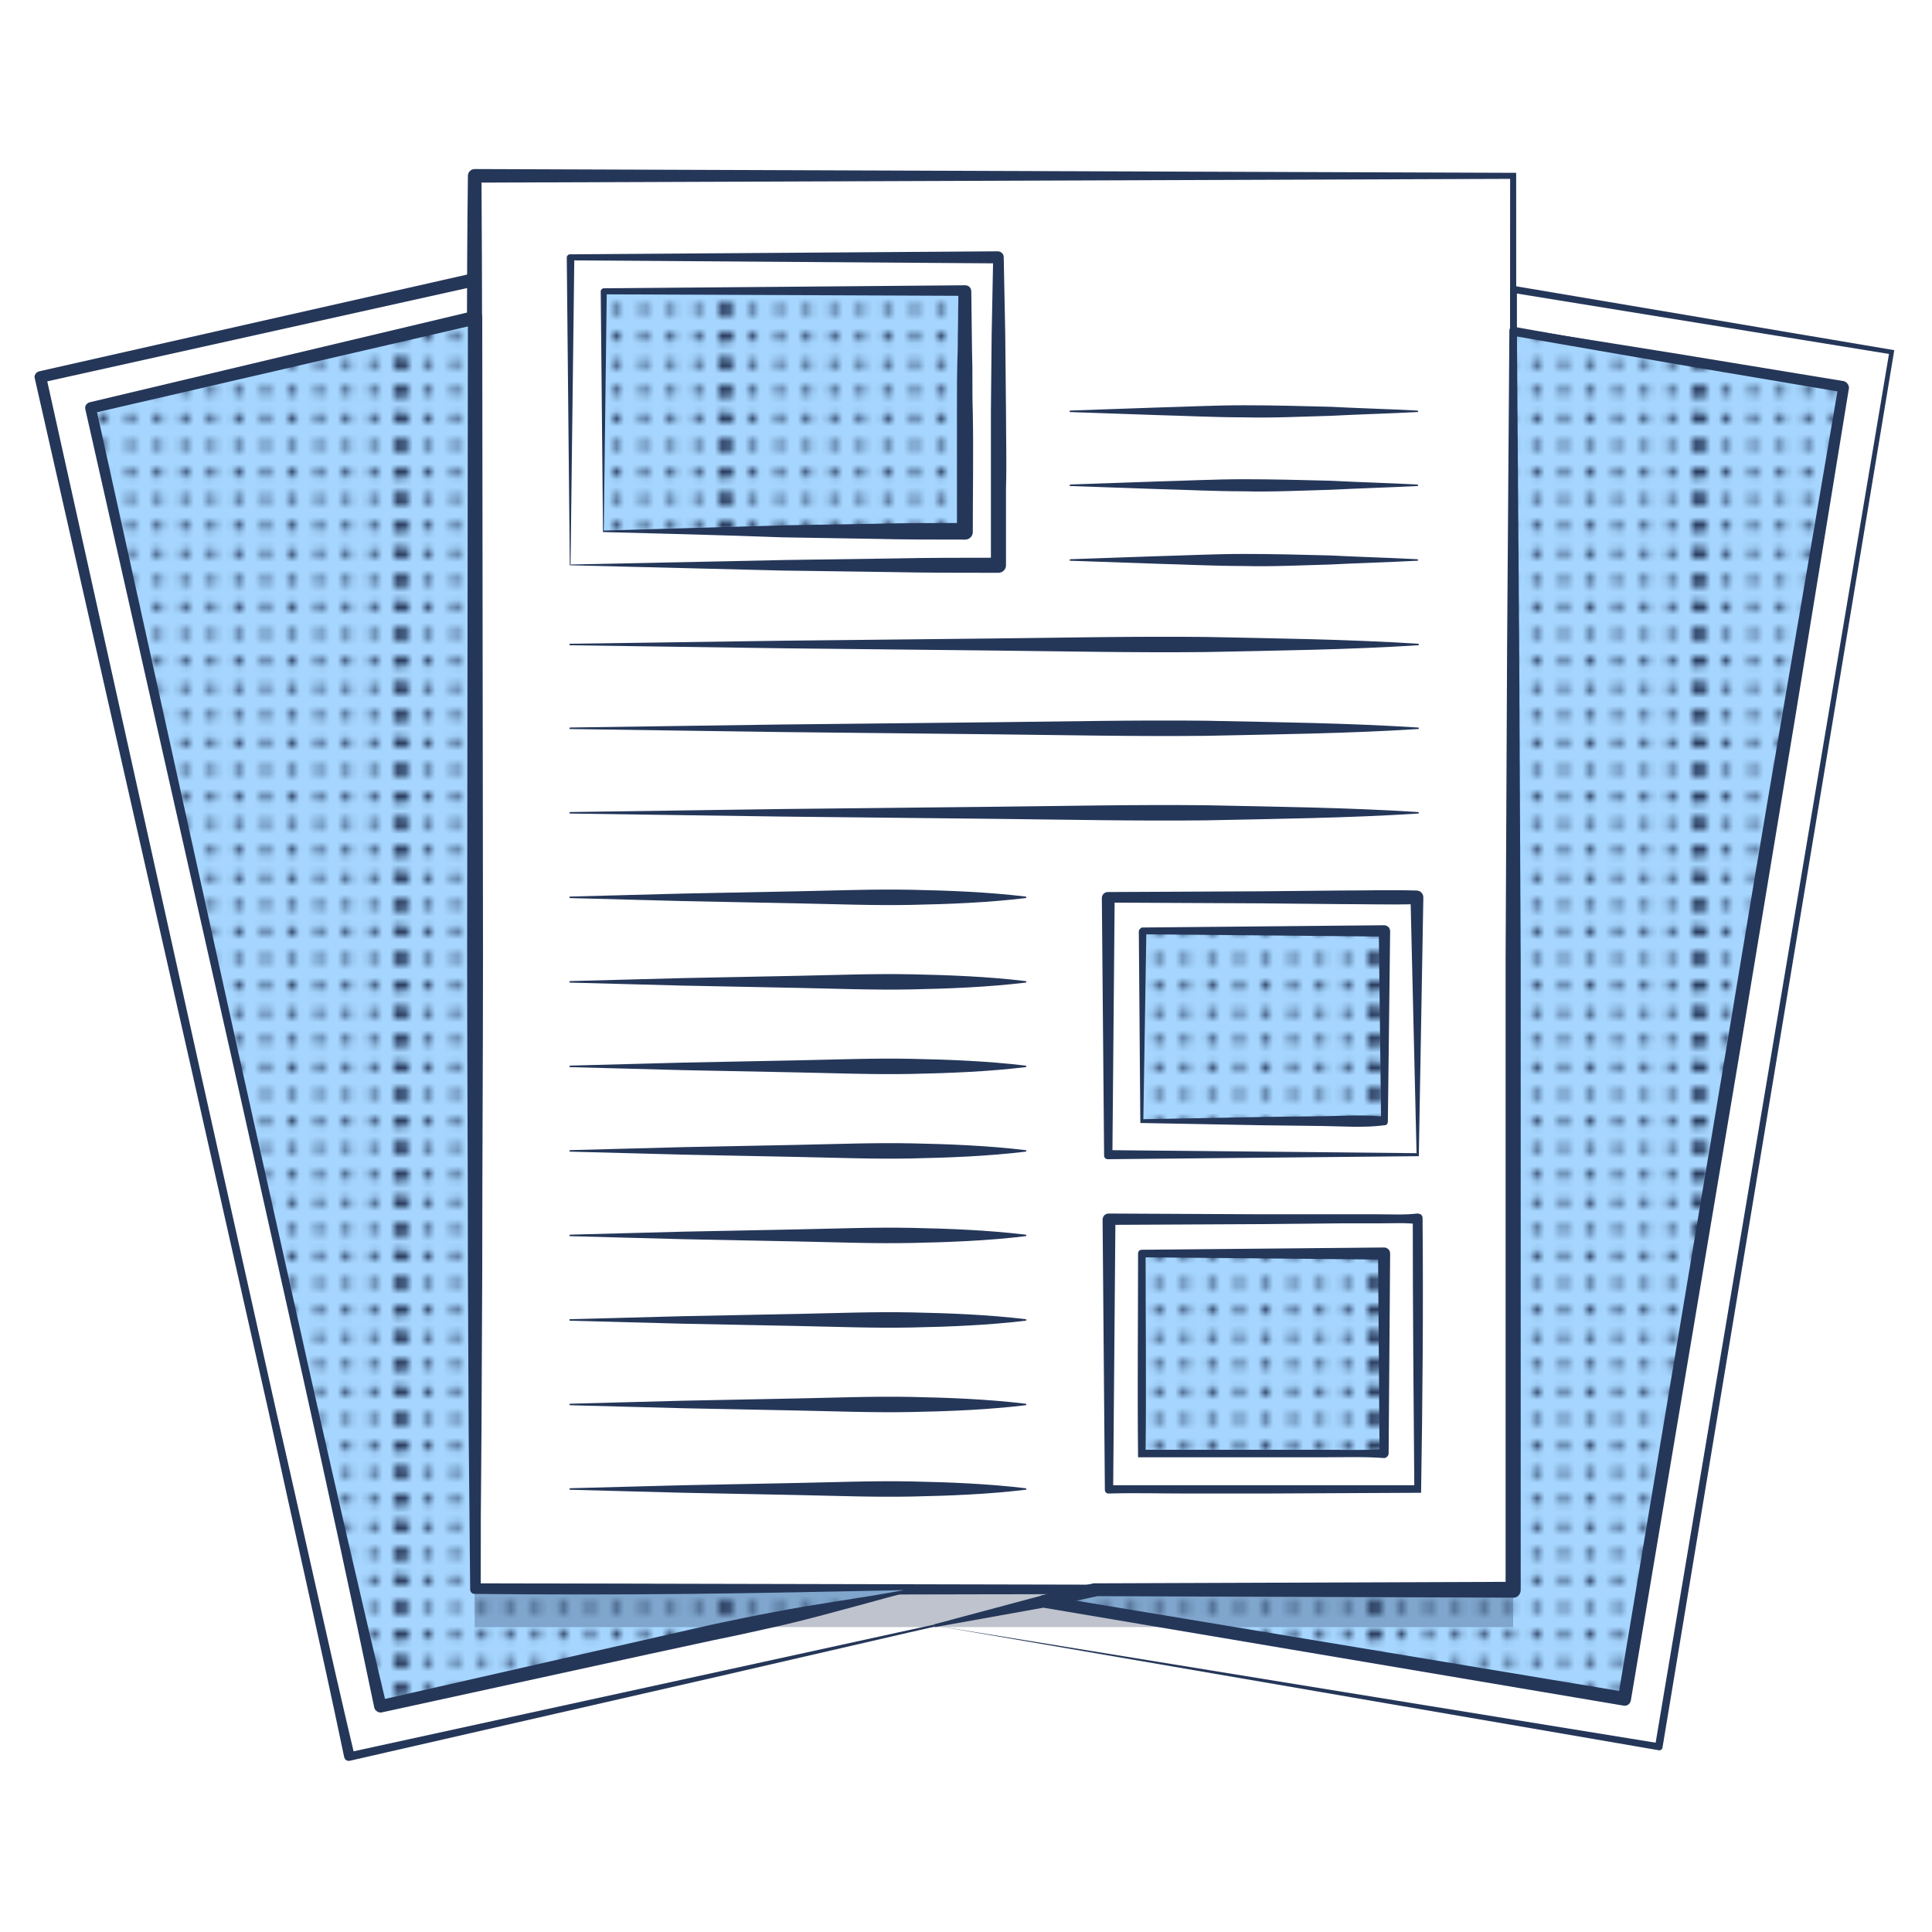 <?xml version="1.0" encoding="utf-8"?>
<!-- Generator: Adobe Illustrator 22.1.0, SVG Export Plug-In . SVG Version: 6.00 Build 0)  -->
<svg version="1.1" id="Layer_1" xmlns="http://www.w3.org/2000/svg" xmlns:xlink="http://www.w3.org/1999/xlink" x="0px" y="0px"
	 viewBox="0 0 256 256" style="enable-background:new 0 0 256 256;" xml:space="preserve">
<style type="text/css">
	.st0{fill:none;}
	.st1{fill:#253759;}
	.st2{clip-path:url(#SVGID_2_);fill:#253759;}
	.st3{clip-path:url(#SVGID_4_);fill:#253759;}
	.st4{fill:#FFFFFF;}
	.st5{fill:#A6D6FF;}
	.st6{fill:url(#SVGID_7_);}
	.st7{fill:url(#SVGID_8_);}
	.st8{fill:url(#SVGID_9_);}
	.st9{fill:url(#SVGID_10_);}
	.st10{fill:url(#SVGID_11_);}
	.st11{opacity:0.3;fill:#253759;}
</style>
<pattern  x="-1932" y="-552" width="42.9" height="43" patternUnits="userSpaceOnUse" id="New_Pattern_Swatch_1" viewBox="43 -43 42.9 43" style="overflow:visible;">
	<g>
		<rect x="43" y="-43" class="st0" width="42.9" height="43"/>
		<g>
			<g>
				<circle class="st1" cx="85.9" cy="-41.2" r="0.6"/>
				<circle class="st1" cx="85.9" cy="-37.6" r="0.6"/>
				<circle class="st1" cx="85.9" cy="-34" r="0.6"/>
				<circle class="st1" cx="85.9" cy="-30.4" r="0.6"/>
				<circle class="st1" cx="85.9" cy="-26.9" r="0.6"/>
				<circle class="st1" cx="85.9" cy="-23.3" r="0.6"/>
				<circle class="st1" cx="85.9" cy="-19.7" r="0.6"/>
				<circle class="st1" cx="85.9" cy="-16.1" r="0.6"/>
				<circle class="st1" cx="85.9" cy="-12.6" r="0.6"/>
				<circle class="st1" cx="85.9" cy="-9" r="0.6"/>
				<circle class="st1" cx="85.9" cy="-5.4" r="0.6"/>
				<circle class="st1" cx="85.9" cy="-1.8" r="0.6"/>
				<circle class="st1" cx="85.8" cy="-41.2" r="0.6"/>
				<circle class="st1" cx="85.8" cy="-37.6" r="0.6"/>
				<circle class="st1" cx="85.8" cy="-34" r="0.6"/>
				<circle class="st1" cx="85.8" cy="-30.4" r="0.6"/>
				<circle class="st1" cx="85.8" cy="-26.9" r="0.6"/>
				<circle class="st1" cx="85.8" cy="-23.3" r="0.6"/>
				<circle class="st1" cx="85.8" cy="-19.7" r="0.6"/>
				<circle class="st1" cx="85.8" cy="-16.1" r="0.6"/>
				<circle class="st1" cx="85.8" cy="-12.6" r="0.6"/>
				<circle class="st1" cx="85.8" cy="-9" r="0.6"/>
				<circle class="st1" cx="85.8" cy="-5.4" r="0.6"/>
				<circle class="st1" cx="85.8" cy="-1.8" r="0.6"/>
			</g>
			<g>
				<defs>
					<rect id="SVGID_1_" x="85.8" y="-43" width="43" height="43"/>
				</defs>
				<clipPath id="SVGID_2_">
					<use xlink:href="#SVGID_1_"  style="overflow:visible;"/>
				</clipPath>
				<circle class="st2" cx="85.8" cy="-41.2" r="0.6"/>
				<circle class="st2" cx="85.8" cy="-37.6" r="0.6"/>
				<circle class="st2" cx="85.8" cy="-34" r="0.6"/>
				<circle class="st2" cx="85.8" cy="-30.4" r="0.6"/>
				<circle class="st2" cx="85.8" cy="-26.9" r="0.6"/>
				<circle class="st2" cx="85.8" cy="-23.3" r="0.6"/>
				<circle class="st2" cx="85.8" cy="-19.7" r="0.6"/>
				<circle class="st2" cx="85.8" cy="-16.1" r="0.6"/>
				<circle class="st2" cx="85.8" cy="-12.6" r="0.6"/>
				<circle class="st2" cx="85.8" cy="-9" r="0.6"/>
				<circle class="st2" cx="85.8" cy="-5.4" r="0.6"/>
				<circle class="st2" cx="85.8" cy="-1.8" r="0.6"/>
				<circle class="st2" cx="85.7" cy="-41.2" r="0.6"/>
				<circle class="st2" cx="85.7" cy="-37.6" r="0.6"/>
				<circle class="st2" cx="85.7" cy="-34" r="0.6"/>
				<circle class="st2" cx="85.7" cy="-30.4" r="0.6"/>
				<circle class="st2" cx="85.7" cy="-26.9" r="0.6"/>
				<circle class="st2" cx="85.7" cy="-23.3" r="0.6"/>
				<circle class="st2" cx="85.7" cy="-19.7" r="0.6"/>
				<circle class="st2" cx="85.7" cy="-16.1" r="0.6"/>
				<circle class="st2" cx="85.7" cy="-12.6" r="0.6"/>
				<circle class="st2" cx="85.7" cy="-9" r="0.6"/>
				<circle class="st2" cx="85.7" cy="-5.4" r="0.6"/>
				<circle class="st2" cx="85.7" cy="-1.8" r="0.6"/>
			</g>
		</g>
		<g>
			<g>
				<circle class="st1" cx="85.9" cy="-41.2" r="0.6"/>
				<circle class="st1" cx="85.9" cy="-37.6" r="0.6"/>
				<circle class="st1" cx="85.9" cy="-34" r="0.6"/>
				<circle class="st1" cx="85.9" cy="-30.4" r="0.6"/>
				<circle class="st1" cx="85.9" cy="-26.9" r="0.6"/>
				<circle class="st1" cx="85.9" cy="-23.3" r="0.6"/>
				<circle class="st1" cx="85.9" cy="-19.7" r="0.6"/>
				<circle class="st1" cx="85.9" cy="-16.1" r="0.6"/>
				<circle class="st1" cx="85.9" cy="-12.6" r="0.6"/>
				<circle class="st1" cx="85.9" cy="-9" r="0.6"/>
				<circle class="st1" cx="85.9" cy="-5.4" r="0.6"/>
				<circle class="st1" cx="85.9" cy="-1.8" r="0.6"/>
				<circle class="st1" cx="43" cy="-41.2" r="0.6"/>
				<circle class="st1" cx="46.5" cy="-41.2" r="0.6"/>
				<circle class="st1" cx="50.1" cy="-41.2" r="0.6"/>
				<circle class="st1" cx="53.7" cy="-41.2" r="0.6"/>
				<circle class="st1" cx="43" cy="-37.6" r="0.6"/>
				<circle class="st1" cx="46.5" cy="-37.6" r="0.6"/>
				<circle class="st1" cx="50.1" cy="-37.6" r="0.6"/>
				<circle class="st1" cx="53.7" cy="-37.6" r="0.6"/>
				<circle class="st1" cx="43" cy="-34" r="0.6"/>
				<circle class="st1" cx="46.5" cy="-34" r="0.6"/>
				<circle class="st1" cx="50.1" cy="-34" r="0.6"/>
				<circle class="st1" cx="53.7" cy="-34" r="0.6"/>
				<circle class="st1" cx="43" cy="-30.4" r="0.6"/>
				<circle class="st1" cx="46.5" cy="-30.4" r="0.6"/>
				<circle class="st1" cx="50.1" cy="-30.4" r="0.6"/>
				<circle class="st1" cx="53.7" cy="-30.4" r="0.6"/>
				<circle class="st1" cx="43" cy="-26.9" r="0.6"/>
				<circle class="st1" cx="46.5" cy="-26.9" r="0.6"/>
				<circle class="st1" cx="50.1" cy="-26.9" r="0.6"/>
				<circle class="st1" cx="53.7" cy="-26.9" r="0.6"/>
				<circle class="st1" cx="43" cy="-23.3" r="0.6"/>
				<circle class="st1" cx="46.5" cy="-23.3" r="0.6"/>
				<circle class="st1" cx="50.1" cy="-23.3" r="0.6"/>
				<circle class="st1" cx="53.7" cy="-23.3" r="0.6"/>
				<circle class="st1" cx="57.3" cy="-41.2" r="0.6"/>
				<circle class="st1" cx="60.8" cy="-41.2" r="0.6"/>
				<circle class="st1" cx="64.4" cy="-41.2" r="0.6"/>
				<circle class="st1" cx="68" cy="-41.2" r="0.6"/>
				<circle class="st1" cx="71.5" cy="-41.2" r="0.6"/>
				<circle class="st1" cx="57.3" cy="-37.6" r="0.6"/>
				<circle class="st1" cx="60.8" cy="-37.6" r="0.6"/>
				<circle class="st1" cx="64.4" cy="-37.6" r="0.6"/>
				<circle class="st1" cx="68" cy="-37.6" r="0.6"/>
				<circle class="st1" cx="71.5" cy="-37.6" r="0.6"/>
				<circle class="st1" cx="57.3" cy="-34" r="0.6"/>
				<circle class="st1" cx="60.8" cy="-34" r="0.6"/>
				<circle class="st1" cx="64.4" cy="-34" r="0.6"/>
				<circle class="st1" cx="68" cy="-34" r="0.6"/>
				<circle class="st1" cx="71.5" cy="-34" r="0.6"/>
				<circle class="st1" cx="57.3" cy="-30.4" r="0.6"/>
				<circle class="st1" cx="60.8" cy="-30.4" r="0.6"/>
				<circle class="st1" cx="64.4" cy="-30.4" r="0.6"/>
				<circle class="st1" cx="68" cy="-30.4" r="0.6"/>
				<circle class="st1" cx="71.5" cy="-30.4" r="0.6"/>
				<circle class="st1" cx="57.3" cy="-26.9" r="0.6"/>
				<circle class="st1" cx="60.8" cy="-26.9" r="0.6"/>
				<circle class="st1" cx="64.4" cy="-26.9" r="0.6"/>
				<circle class="st1" cx="68" cy="-26.9" r="0.6"/>
				<circle class="st1" cx="71.5" cy="-26.9" r="0.6"/>
				<circle class="st1" cx="57.3" cy="-23.3" r="0.6"/>
				<circle class="st1" cx="60.8" cy="-23.3" r="0.6"/>
				<circle class="st1" cx="64.4" cy="-23.3" r="0.6"/>
				<circle class="st1" cx="68" cy="-23.3" r="0.6"/>
				<circle class="st1" cx="71.5" cy="-23.3" r="0.6"/>
				<circle class="st1" cx="75.1" cy="-41.2" r="0.6"/>
				<circle class="st1" cx="78.7" cy="-41.2" r="0.6"/>
				<circle class="st1" cx="82.3" cy="-41.2" r="0.6"/>
				<circle class="st1" cx="85.8" cy="-41.2" r="0.6"/>
				<circle class="st1" cx="75.1" cy="-37.6" r="0.6"/>
				<circle class="st1" cx="78.7" cy="-37.6" r="0.6"/>
				<circle class="st1" cx="82.3" cy="-37.6" r="0.6"/>
				<circle class="st1" cx="85.8" cy="-37.6" r="0.6"/>
				<circle class="st1" cx="75.1" cy="-34" r="0.6"/>
				<circle class="st1" cx="78.7" cy="-34" r="0.6"/>
				<circle class="st1" cx="82.3" cy="-34" r="0.6"/>
				<circle class="st1" cx="85.8" cy="-34" r="0.6"/>
				<circle class="st1" cx="75.1" cy="-30.4" r="0.6"/>
				<circle class="st1" cx="78.7" cy="-30.4" r="0.6"/>
				<circle class="st1" cx="82.3" cy="-30.4" r="0.6"/>
				<circle class="st1" cx="85.8" cy="-30.4" r="0.6"/>
				<circle class="st1" cx="75.1" cy="-26.9" r="0.6"/>
				<circle class="st1" cx="78.7" cy="-26.9" r="0.6"/>
				<circle class="st1" cx="82.3" cy="-26.9" r="0.6"/>
				<circle class="st1" cx="85.8" cy="-26.9" r="0.6"/>
				<circle class="st1" cx="75.1" cy="-23.3" r="0.6"/>
				<circle class="st1" cx="78.7" cy="-23.3" r="0.6"/>
				<circle class="st1" cx="82.3" cy="-23.3" r="0.6"/>
				<circle class="st1" cx="85.8" cy="-23.3" r="0.6"/>
				<circle class="st1" cx="43" cy="-19.7" r="0.6"/>
				<circle class="st1" cx="46.5" cy="-19.7" r="0.6"/>
				<circle class="st1" cx="50.1" cy="-19.7" r="0.6"/>
				<circle class="st1" cx="53.7" cy="-19.7" r="0.6"/>
				<circle class="st1" cx="43" cy="-16.1" r="0.6"/>
				<circle class="st1" cx="46.5" cy="-16.1" r="0.6"/>
				<circle class="st1" cx="50.1" cy="-16.1" r="0.6"/>
				<circle class="st1" cx="53.7" cy="-16.1" r="0.6"/>
				<circle class="st1" cx="43" cy="-12.6" r="0.6"/>
				<circle class="st1" cx="46.5" cy="-12.6" r="0.6"/>
				<circle class="st1" cx="50.1" cy="-12.6" r="0.6"/>
				<circle class="st1" cx="53.7" cy="-12.6" r="0.6"/>
				<circle class="st1" cx="43" cy="-9" r="0.6"/>
				<circle class="st1" cx="46.5" cy="-9" r="0.6"/>
				<circle class="st1" cx="50.1" cy="-9" r="0.6"/>
				<circle class="st1" cx="53.7" cy="-9" r="0.6"/>
				<circle class="st1" cx="43" cy="-5.4" r="0.6"/>
				<circle class="st1" cx="46.5" cy="-5.4" r="0.6"/>
				<circle class="st1" cx="50.1" cy="-5.4" r="0.6"/>
				<circle class="st1" cx="53.7" cy="-5.4" r="0.6"/>
				<circle class="st1" cx="43" cy="-1.8" r="0.6"/>
				<circle class="st1" cx="46.5" cy="-1.8" r="0.6"/>
				<circle class="st1" cx="50.1" cy="-1.8" r="0.6"/>
				<circle class="st1" cx="53.7" cy="-1.8" r="0.6"/>
				<circle class="st1" cx="57.3" cy="-19.7" r="0.6"/>
				<circle class="st1" cx="60.8" cy="-19.7" r="0.6"/>
				<circle class="st1" cx="64.4" cy="-19.7" r="0.6"/>
				<circle class="st1" cx="68" cy="-19.7" r="0.6"/>
				<circle class="st1" cx="71.5" cy="-19.7" r="0.6"/>
				<circle class="st1" cx="57.3" cy="-16.1" r="0.6"/>
				<circle class="st1" cx="60.8" cy="-16.1" r="0.6"/>
				<circle class="st1" cx="64.4" cy="-16.1" r="0.6"/>
				<circle class="st1" cx="68" cy="-16.1" r="0.6"/>
				<circle class="st1" cx="71.5" cy="-16.1" r="0.6"/>
				<circle class="st1" cx="57.3" cy="-12.6" r="0.6"/>
				<circle class="st1" cx="60.8" cy="-12.6" r="0.6"/>
				<circle class="st1" cx="64.4" cy="-12.6" r="0.6"/>
				<circle class="st1" cx="68" cy="-12.6" r="0.6"/>
				<circle class="st1" cx="71.5" cy="-12.6" r="0.6"/>
				<circle class="st1" cx="57.3" cy="-9" r="0.6"/>
				<circle class="st1" cx="60.8" cy="-9" r="0.6"/>
				<circle class="st1" cx="64.4" cy="-9" r="0.6"/>
				<circle class="st1" cx="68" cy="-9" r="0.6"/>
				<circle class="st1" cx="71.5" cy="-9" r="0.6"/>
				<circle class="st1" cx="57.3" cy="-5.4" r="0.6"/>
				<circle class="st1" cx="60.8" cy="-5.4" r="0.6"/>
				<circle class="st1" cx="64.4" cy="-5.4" r="0.6"/>
				<circle class="st1" cx="68" cy="-5.4" r="0.6"/>
				<circle class="st1" cx="71.5" cy="-5.4" r="0.6"/>
				<circle class="st1" cx="57.3" cy="-1.8" r="0.6"/>
				<circle class="st1" cx="60.8" cy="-1.8" r="0.6"/>
				<circle class="st1" cx="64.4" cy="-1.8" r="0.6"/>
				<circle class="st1" cx="68" cy="-1.8" r="0.6"/>
				<circle class="st1" cx="71.5" cy="-1.8" r="0.6"/>
				<circle class="st1" cx="75.1" cy="-19.7" r="0.6"/>
				<circle class="st1" cx="78.7" cy="-19.7" r="0.6"/>
				<circle class="st1" cx="82.3" cy="-19.7" r="0.6"/>
				<circle class="st1" cx="85.8" cy="-19.7" r="0.6"/>
				<circle class="st1" cx="75.1" cy="-16.1" r="0.6"/>
				<circle class="st1" cx="78.7" cy="-16.1" r="0.6"/>
				<circle class="st1" cx="82.3" cy="-16.1" r="0.6"/>
				<circle class="st1" cx="85.8" cy="-16.1" r="0.6"/>
				<circle class="st1" cx="75.1" cy="-12.6" r="0.6"/>
				<circle class="st1" cx="78.7" cy="-12.6" r="0.6"/>
				<circle class="st1" cx="82.3" cy="-12.6" r="0.6"/>
				<circle class="st1" cx="85.8" cy="-12.6" r="0.6"/>
				<circle class="st1" cx="75.1" cy="-9" r="0.6"/>
				<circle class="st1" cx="78.7" cy="-9" r="0.6"/>
				<circle class="st1" cx="82.3" cy="-9" r="0.6"/>
				<circle class="st1" cx="85.8" cy="-9" r="0.6"/>
				<circle class="st1" cx="75.1" cy="-5.4" r="0.6"/>
				<circle class="st1" cx="78.7" cy="-5.4" r="0.6"/>
				<circle class="st1" cx="82.3" cy="-5.4" r="0.6"/>
				<circle class="st1" cx="85.8" cy="-5.4" r="0.6"/>
				<circle class="st1" cx="75.1" cy="-1.8" r="0.6"/>
				<circle class="st1" cx="78.7" cy="-1.8" r="0.6"/>
				<circle class="st1" cx="82.3" cy="-1.8" r="0.6"/>
				<circle class="st1" cx="85.8" cy="-1.8" r="0.6"/>
				<circle class="st1" cx="42.9" cy="-41.2" r="0.6"/>
				<circle class="st1" cx="42.9" cy="-37.6" r="0.6"/>
				<circle class="st1" cx="42.9" cy="-34" r="0.6"/>
				<circle class="st1" cx="42.9" cy="-30.4" r="0.6"/>
				<circle class="st1" cx="42.9" cy="-26.9" r="0.6"/>
				<circle class="st1" cx="42.9" cy="-23.3" r="0.6"/>
				<circle class="st1" cx="42.9" cy="-19.7" r="0.6"/>
				<circle class="st1" cx="42.9" cy="-16.1" r="0.6"/>
				<circle class="st1" cx="42.9" cy="-12.6" r="0.6"/>
				<circle class="st1" cx="42.9" cy="-9" r="0.6"/>
				<circle class="st1" cx="42.9" cy="-5.4" r="0.6"/>
				<circle class="st1" cx="42.9" cy="-1.8" r="0.6"/>
			</g>
			<g>
				<defs>
					<rect id="SVGID_3_" x="42.9" y="-43" width="43" height="43"/>
				</defs>
				<clipPath id="SVGID_4_">
					<use xlink:href="#SVGID_3_"  style="overflow:visible;"/>
				</clipPath>
				<circle class="st3" cx="42.9" cy="-41.2" r="0.6"/>
				<circle class="st3" cx="42.9" cy="-37.6" r="0.6"/>
				<circle class="st3" cx="42.9" cy="-34" r="0.6"/>
				<circle class="st3" cx="42.9" cy="-30.4" r="0.6"/>
				<circle class="st3" cx="42.9" cy="-26.9" r="0.6"/>
				<circle class="st3" cx="42.9" cy="-23.3" r="0.6"/>
				<circle class="st3" cx="42.9" cy="-19.7" r="0.6"/>
				<circle class="st3" cx="42.9" cy="-16.1" r="0.6"/>
				<circle class="st3" cx="42.9" cy="-12.6" r="0.6"/>
				<circle class="st3" cx="42.9" cy="-9" r="0.6"/>
				<circle class="st3" cx="42.9" cy="-5.4" r="0.6"/>
				<circle class="st3" cx="42.9" cy="-1.8" r="0.6"/>
				<circle class="st3" cx="42.8" cy="-41.2" r="0.6"/>
				<circle class="st3" cx="42.8" cy="-37.6" r="0.6"/>
				<circle class="st3" cx="42.8" cy="-34" r="0.6"/>
				<circle class="st3" cx="42.8" cy="-30.4" r="0.6"/>
				<circle class="st3" cx="42.8" cy="-26.9" r="0.6"/>
				<circle class="st3" cx="42.8" cy="-23.3" r="0.6"/>
				<circle class="st3" cx="42.8" cy="-19.7" r="0.6"/>
				<circle class="st3" cx="42.8" cy="-16.1" r="0.6"/>
				<circle class="st3" cx="42.8" cy="-12.6" r="0.6"/>
				<circle class="st3" cx="42.8" cy="-9" r="0.6"/>
				<circle class="st3" cx="42.8" cy="-5.4" r="0.6"/>
				<circle class="st3" cx="42.8" cy="-1.8" r="0.6"/>
			</g>
		</g>
		<g>
			<g>
				<circle class="st1" cx="43" cy="-41.2" r="0.6"/>
				<circle class="st1" cx="43" cy="-37.6" r="0.6"/>
				<circle class="st1" cx="43" cy="-34" r="0.6"/>
				<circle class="st1" cx="43" cy="-30.4" r="0.6"/>
				<circle class="st1" cx="43" cy="-26.9" r="0.6"/>
				<circle class="st1" cx="43" cy="-23.3" r="0.6"/>
				<circle class="st1" cx="43" cy="-19.7" r="0.6"/>
				<circle class="st1" cx="43" cy="-16.1" r="0.6"/>
				<circle class="st1" cx="43" cy="-12.6" r="0.6"/>
				<circle class="st1" cx="43" cy="-9" r="0.6"/>
				<circle class="st1" cx="43" cy="-5.4" r="0.6"/>
				<circle class="st1" cx="43" cy="-1.8" r="0.6"/>
				<circle class="st1" cx="42.9" cy="-41.2" r="0.6"/>
				<circle class="st1" cx="42.9" cy="-37.6" r="0.6"/>
				<circle class="st1" cx="42.9" cy="-34" r="0.6"/>
				<circle class="st1" cx="42.9" cy="-30.4" r="0.6"/>
				<circle class="st1" cx="42.9" cy="-26.9" r="0.6"/>
				<circle class="st1" cx="42.9" cy="-23.3" r="0.6"/>
				<circle class="st1" cx="42.9" cy="-19.7" r="0.6"/>
				<circle class="st1" cx="42.9" cy="-16.1" r="0.6"/>
				<circle class="st1" cx="42.9" cy="-12.6" r="0.6"/>
				<circle class="st1" cx="42.9" cy="-9" r="0.6"/>
				<circle class="st1" cx="42.9" cy="-5.4" r="0.6"/>
				<circle class="st1" cx="42.9" cy="-1.8" r="0.6"/>
			</g>
			<g>
				<defs>
					<rect id="SVGID_5_" y="-43" width="43" height="43"/>
				</defs>
				<clipPath id="SVGID_6_">
					<use xlink:href="#SVGID_5_"  style="overflow:visible;"/>
				</clipPath>
			</g>
		</g>
	</g>
</pattern>
<g>
	<g>
		<polygon class="st4" points="145.1,210.6 138.2,212.2 46.2,232.7 5.3,49.9 62.9,37 62.9,210.6 		"/>
		<path class="st1" d="M145.2,210.6c-2,0.5-4.1,1-6.2,1.5l-6.2,1.4l-12.3,2.8l-24.7,5.7l-49.4,11.3c-0.4,0.1-0.7-0.1-0.8-0.5l0,0
			c-3.2-15.3-6.7-30.5-10-45.7l-10.3-45.7L4.6,50.1c-0.1-0.4,0.2-0.8,0.6-0.9l57.5-13c0.5-0.1,1,0.2,1.1,0.7c0,0.1,0,0.1,0,0.2
			l0.1,86.8c0,14.5,0,28.9-0.1,43.4l-0.2,43.4l-0.7-0.7c13.8,0.1,27.7,0.2,41.4,0.4C118,210.4,131.6,210.6,145.2,210.6z M145,210.6
			c-13.8,0-27.6,0.2-41.3,0.3c-13.6,0.2-27.2,0.3-40.8,0.4c-0.4,0-0.7-0.3-0.7-0.7v0v0L62,167.2c-0.1-14.5-0.1-28.9-0.1-43.4L62,37
			l1.1,0.9L5.5,50.7l0.6-0.9l20.3,91.5l10.2,45.7c3.5,15.2,6.8,30.5,10.4,45.7l-0.8-0.5l49.5-10.8l24.7-5.4l12.4-2.7l6.2-1.3
			C140.9,211.4,142.9,211.1,145,210.6z"/>
	</g>
	<g>
		<rect x="62.9" y="23.3" class="st4" width="137.6" height="187.3"/>
		<path class="st1" d="M200.9,22.9l0.1,187.7c0,0.3-0.2,0.5-0.5,0.5l-137.6,0.3c-0.4,0-0.8-0.4-0.8-0.8v0L62,116.9l-0.1-46.8
			c0-15.6-0.1-31.2,0.1-46.8l0,0c0-0.5,0.4-0.9,0.9-0.9L200.9,22.9z M200.1,23.7L62.9,24.2l0.9-0.9c0.1,15.6,0.1,31.2,0.1,46.8
			l-0.1,46.8l-0.1,93.7l-0.8-0.8l137.6,0.3l-0.5,0.5L200.1,23.7z"/>
	</g>
	<g>
		<path class="st1" d="M75.5,74.9l-0.4-40.8c0-0.2,0.2-0.4,0.4-0.4h0l0,0l56.7-0.4c0.4,0,0.8,0.3,0.8,0.8l0,0l0.2,10.2l0.1,10.2
			c0,3.4,0.1,6.8,0,10.2l0,10.2c0,0.6-0.5,1-1,1c-4.8,0-9.6,0-14.4-0.1l-14.3-0.2L75.5,74.9z M75.6,74.8l28.6-0.6l14.1-0.2
			c4.7-0.1,9.3-0.1,14-0.1l-1,1l0-10.2c0-3.4,0-6.8,0-10.2l0.1-10.2l0.2-10.2l0.8,0.8l-56.7-0.4l0.4-0.4L75.6,74.8z"/>
	</g>
	
		<rect x="88" y="30.6" transform="matrix(-1.836970e-16 1 -1 -1.836970e-16 158.392 -49.398)" class="st5" width="31.8" height="47.9"/>
	
		<rect x="154.8" y="119.9" transform="matrix(-1.836970e-16 1 -1 -1.836970e-16 303.32 -31.394)" class="st5" width="25.2" height="32.1"/>
	
		<rect x="154.1" y="163.3" transform="matrix(-1.836970e-16 1 -1 -1.836970e-16 346.762 12.048)" class="st5" width="26.5" height="32.1"/>
	<polygon class="st5" points="120.9,210.6 95,216.1 50.4,226.1 11.9,54.1 62.9,42.1 62.9,210.6 	"/>
	<polygon class="st5" points="244.3,51.2 215.2,225.1 138.2,212.2 145.1,210.6 200.5,210.6 200.5,43.9 	"/>
	<g>
		<pattern  id="SVGID_7_" xlink:href="#New_Pattern_Swatch_1" patternTransform="matrix(1 0 0 1 7.2 0)">
		</pattern>
		<rect x="80" y="38.6" class="st6" width="47.9" height="31.8"/>
		<path class="st1" d="M79.9,70.5l-0.3-31.9c0-0.2,0.2-0.4,0.4-0.4h0l0,0l47.9-0.4c0.4,0,0.8,0.3,0.8,0.8l0,0l0.1,8
			c0.1,2.7,0,5.3,0.1,8c0.1,5.3,0,10.6,0,15.9l0,0c0,0.6-0.5,1-1,1c-4,0-8.1,0-12.1-0.1l-12.1-0.2C95.6,70.9,87.6,70.7,79.9,70.5z
			 M80,70.3l24.2-0.7l11.8-0.2c3.9-0.1,7.9-0.1,11.8-0.1l-1,1c0-5.3,0-10.6,0-15.9c0-2.7,0-5.3,0.1-8l0.1-8l0.8,0.8L80,39l0.4-0.4
			L80,70.3z"/>
	</g>
	<g>
		<path class="st1" d="M141.8,54.4l11.5-0.4c3.8-0.1,7.7-0.3,11.5-0.3c3.8,0,7.7,0.1,11.5,0.2c3.8,0.2,7.7,0.3,11.5,0.5
			c0.1,0,0.1,0.1,0.1,0.1c0,0.1,0,0.1-0.1,0.1c-3.8,0.2-7.7,0.3-11.5,0.5c-3.8,0.1-7.7,0.3-11.5,0.2c-3.8,0-7.7-0.2-11.5-0.3
			l-11.5-0.4C141.7,54.6,141.7,54.5,141.8,54.4C141.7,54.4,141.7,54.4,141.8,54.4z"/>
	</g>
	<g>
		<path class="st1" d="M141.8,64.2l11.5-0.4c3.8-0.1,7.7-0.3,11.5-0.3c3.8,0,7.7,0.1,11.5,0.2c3.8,0.2,7.7,0.3,11.5,0.5
			c0.1,0,0.1,0.1,0.1,0.1c0,0.1,0,0.1-0.1,0.1c-3.8,0.2-7.7,0.3-11.5,0.5c-3.8,0.1-7.7,0.3-11.5,0.2c-3.8,0-7.7-0.2-11.5-0.3
			l-11.5-0.4C141.7,64.4,141.7,64.4,141.8,64.2C141.7,64.3,141.7,64.2,141.8,64.2z"/>
	</g>
	<g>
		<path class="st1" d="M141.8,74.1l11.5-0.4c3.8-0.1,7.7-0.3,11.5-0.3c3.8,0,7.7,0.1,11.5,0.2c3.8,0.2,7.7,0.3,11.5,0.5
			c0.1,0,0.1,0.1,0.1,0.1c0,0.1,0,0.1-0.1,0.1c-3.8,0.2-7.7,0.3-11.5,0.5c-3.8,0.1-7.7,0.3-11.5,0.2c-3.8,0-7.7-0.2-11.5-0.3
			l-11.5-0.4C141.7,74.3,141.7,74.2,141.8,74.1C141.7,74.1,141.7,74.1,141.8,74.1z"/>
	</g>
	<g>
		<path class="st1" d="M75.5,85.3l28.1-0.4l28.1-0.3c9.4-0.1,18.7-0.3,28.1-0.2c9.4,0.2,18.7,0.3,28.1,0.9c0.1,0,0.1,0.1,0.1,0.1
			c0,0.1,0,0.1-0.1,0.1c-9.4,0.6-18.7,0.7-28.1,0.9c-9.4,0.1-18.7-0.1-28.1-0.2l-28.1-0.3l-28.1-0.4C75.5,85.5,75.4,85.4,75.5,85.3
			C75.4,85.3,75.5,85.3,75.5,85.3z"/>
	</g>
	<g>
		<path class="st1" d="M75.5,96.4l28.1-0.4l28.1-0.3c9.4-0.1,18.7-0.3,28.1-0.2c9.4,0.2,18.7,0.3,28.1,0.9c0.1,0,0.1,0.1,0.1,0.1
			c0,0.1,0,0.1-0.1,0.1c-9.4,0.6-18.7,0.7-28.1,0.9c-9.4,0.1-18.7-0.1-28.1-0.2L103.6,97l-28.1-0.4C75.5,96.6,75.4,96.6,75.5,96.4
			C75.4,96.5,75.5,96.4,75.5,96.4z"/>
	</g>
	<g>
		<path class="st1" d="M75.5,107.6l28.1-0.4l28.1-0.3c9.4-0.1,18.7-0.3,28.1-0.2c9.4,0.2,18.7,0.3,28.1,0.9c0.1,0,0.1,0.1,0.1,0.1
			c0,0.1,0,0.1-0.1,0.1c-9.4,0.6-18.7,0.7-28.1,0.9c-9.4,0.1-18.7-0.1-28.1-0.2l-28.1-0.3l-28.1-0.4
			C75.5,107.8,75.4,107.8,75.5,107.6C75.4,107.7,75.5,107.6,75.5,107.6z"/>
	</g>
	<g>
		<path class="st1" d="M75.5,118.8l15.1-0.4l15.1-0.3c5-0.1,10.1-0.3,15.1-0.2c5,0.1,10.1,0.3,15.1,0.9c0.1,0,0.1,0.1,0.1,0.1
			c0,0,0,0.1-0.1,0.1c-5,0.6-10.1,0.8-15.1,0.9c-5,0.1-10.1-0.1-15.1-0.2l-15.1-0.3L75.5,119C75.5,119,75.4,119,75.5,118.8
			C75.4,118.9,75.5,118.8,75.5,118.8z"/>
	</g>
	<g>
		<path class="st1" d="M75.5,130l15.1-0.4l15.1-0.3c5-0.1,10.1-0.3,15.1-0.2c5,0.1,10.1,0.3,15.1,0.9c0.1,0,0.1,0.1,0.1,0.1
			c0,0,0,0.1-0.1,0.1c-5,0.6-10.1,0.8-15.1,0.9c-5,0.1-10.1-0.1-15.1-0.2l-15.1-0.3l-15.1-0.4C75.5,130.2,75.4,130.2,75.5,130
			C75.4,130.1,75.5,130,75.5,130z"/>
	</g>
	<g>
		<path class="st1" d="M75.5,141.2l15.1-0.4l15.1-0.3c5-0.1,10.1-0.3,15.1-0.2c5,0.1,10.1,0.3,15.1,0.9c0.1,0,0.1,0.1,0.1,0.1
			c0,0,0,0.1-0.1,0.1c-5,0.6-10.1,0.8-15.1,0.9c-5,0.1-10.1-0.1-15.1-0.2l-15.1-0.3l-15.1-0.4C75.5,141.4,75.4,141.4,75.5,141.2
			C75.4,141.3,75.5,141.2,75.5,141.2z"/>
	</g>
	<g>
		<path class="st1" d="M75.5,152.4l15.1-0.4l15.1-0.3c5-0.1,10.1-0.3,15.1-0.2c5,0.1,10.1,0.3,15.1,0.9c0.1,0,0.1,0.1,0.1,0.1
			c0,0,0,0.1-0.1,0.1c-5,0.6-10.1,0.8-15.1,0.9c-5,0.1-10.1-0.1-15.1-0.2L90.7,153l-15.1-0.4C75.5,152.6,75.4,152.6,75.5,152.4
			C75.4,152.5,75.5,152.4,75.5,152.4z"/>
	</g>
	<g>
		<path class="st1" d="M75.5,163.6l15.1-0.4l15.1-0.3c5-0.1,10.1-0.3,15.1-0.2c5,0.1,10.1,0.3,15.1,0.9c0.1,0,0.1,0.1,0.1,0.1
			c0,0,0,0.1-0.1,0.1c-5,0.6-10.1,0.8-15.1,0.9c-5,0.1-10.1-0.1-15.1-0.2l-15.1-0.3l-15.1-0.4C75.5,163.8,75.4,163.8,75.5,163.6
			C75.4,163.6,75.5,163.6,75.5,163.6z"/>
	</g>
	<g>
		<path class="st1" d="M75.5,174.8l15.1-0.4l15.1-0.3c5-0.1,10.1-0.3,15.1-0.2c5,0.1,10.1,0.3,15.1,0.9c0.1,0,0.1,0.1,0.1,0.1
			c0,0,0,0.1-0.1,0.1c-5,0.6-10.1,0.8-15.1,0.9c-5,0.1-10.1-0.1-15.1-0.2l-15.1-0.3L75.5,175C75.5,175,75.4,174.9,75.5,174.8
			C75.4,174.8,75.5,174.8,75.5,174.8z"/>
	</g>
	<g>
		<path class="st1" d="M75.5,186l15.1-0.4l15.1-0.3c5-0.1,10.1-0.3,15.1-0.2c5,0.1,10.1,0.3,15.1,0.9c0.1,0,0.1,0.1,0.1,0.1
			c0,0,0,0.1-0.1,0.1c-5,0.6-10.1,0.8-15.1,0.9c-5,0.1-10.1-0.1-15.1-0.2l-15.1-0.3l-15.1-0.4C75.5,186.2,75.4,186.1,75.5,186
			C75.4,186,75.5,186,75.5,186z"/>
	</g>
	<g>
		<path class="st1" d="M75.5,197.2l15.1-0.4l15.1-0.3c5-0.1,10.1-0.3,15.1-0.2c5,0.1,10.1,0.3,15.1,0.9c0.1,0,0.1,0.1,0.1,0.1
			c0,0,0,0.1-0.1,0.1c-5,0.6-10.1,0.8-15.1,0.9c-5,0.1-10.1-0.1-15.1-0.2l-15.1-0.3l-15.1-0.4C75.5,197.4,75.4,197.3,75.5,197.2
			C75.4,197.2,75.5,197.2,75.5,197.2z"/>
	</g>
	<g>
		<path class="st1" d="M188,153.2l-41.2,0.4c-0.3,0-0.5-0.2-0.5-0.5v0l0,0l-0.3-34.1c0-0.4,0.3-0.8,0.8-0.8h0l0,0l20.5-0.1l10.2-0.1
			c3.4,0,6.8-0.1,10.2,0l0,0c0.5,0,0.9,0.4,0.9,0.9L188,153.2z M187.7,152.8l-0.8-33.9l0.9,0.9c-3.4,0.1-6.8,0-10.2,0l-10.2-0.1
			l-20.5-0.1l0.8-0.8l-0.3,34.1l-0.5-0.5L187.7,152.8z"/>
	</g>
	<g>
		<pattern  id="SVGID_8_" xlink:href="#New_Pattern_Swatch_1" patternTransform="matrix(1 0 0 1 7.2 0)">
		</pattern>
		<rect x="151.3" y="123.4" class="st7" width="32.1" height="25.2"/>
		<path class="st1" d="M151.1,148.8l-0.2-25.4c0-0.2,0.2-0.4,0.4-0.5l0,0l32.1-0.3c0.4,0,0.8,0.3,0.8,0.8v0l-0.3,25.2
			c0,0.3-0.2,0.5-0.4,0.5l-0.1,0c-1.4,0.2-2.7,0.2-4.1,0.2l-4.1-0.1l-8.1-0.1C161.7,149,156.4,148.9,151.1,148.8z M151.5,148.3
			l16.1-0.3l7.9-0.1l4-0.1c1.3,0,2.6,0,4,0.2l-0.5,0.5l-0.3-25.2l0.8,0.8l-32.1-0.3l0.5-0.5L151.5,148.3z"/>
	</g>
	<g>
		<path class="st1" d="M188.3,197.8l-20.7,0.1l-10.4,0c-3.5,0-6.9-0.1-10.3,0c-0.3,0-0.5-0.2-0.5-0.5v0v0l-0.3-35.8
			c0-0.4,0.3-0.8,0.8-0.8h0l20.5,0.1l10.2,0l5.1,0c1.7,0,3.4,0.1,5.1-0.1c0.4,0,0.7,0.2,0.7,0.6l0,0.1v0.1
			C188.6,173.6,188.5,185.7,188.3,197.8z M187.4,196.8c-0.1-11.8-0.2-23.5-0.2-35.3l0.7,0.7c-1.7-0.2-3.4-0.1-5.1-0.1l-5.1,0
			l-10.2,0.1l-20.5,0.1l0.8-0.8l-0.3,35.8l-0.5-0.5c3.4,0,6.8,0,10.1,0l10.1,0L187.4,196.8z"/>
	</g>
	<g>
		<pattern  id="SVGID_9_" xlink:href="#New_Pattern_Swatch_1" patternTransform="matrix(1 0 0 1 7.2 0)">
		</pattern>
		<rect x="151.3" y="166.2" class="st8" width="32.1" height="26.5"/>
		<path class="st1" d="M150.8,193.1c-0.1-9,0-18,0-27c0-0.3,0.2-0.5,0.5-0.5l32.1-0.3c0.4,0,0.8,0.3,0.8,0.8v0l-0.2,26.5l0,0
			c0,0.3-0.3,0.6-0.6,0.6l0,0c-2.7-0.2-5.4-0.1-8.1-0.1l-8.2,0L150.8,193.1z M151.8,192.1l15.8,0l7.9,0c2.6,0,5.3,0.1,7.9-0.1
			l-0.6,0.6l-0.2-26.5l0.8,0.8l-32.1-0.3l0.5-0.5C151.8,174.9,151.9,183.5,151.8,192.1z"/>
	</g>
	<g>
		<pattern  id="SVGID_10_" xlink:href="#New_Pattern_Swatch_1" patternTransform="matrix(1 0 0 1 7.2 0)">
		</pattern>
		<polygon class="st9" points="120.9,210.6 95,216.1 50.4,226.1 11.9,54.1 62.9,42.1 62.9,210.6 		"/>
		<path class="st1" d="M122.1,210.5c-5.9,1.5-11.9,3.3-18.2,4.8c-3.1,0.7-6.2,1.4-9.2,2l-8.8,1.9l-35.3,7.7l0,0
			c-0.4,0.1-0.9-0.2-1-0.6l0,0c-3-14.4-6.1-28.7-9.3-43.1l-9.6-43l-19.4-86c-0.1-0.4,0.2-0.8,0.6-0.9l50.9-12.1
			c0.5-0.1,1,0.2,1.1,0.7c0,0.1,0,0.1,0,0.2l0.1,84.2c0,14-0.1,28.1-0.1,42.1l-0.1,21.1l-0.2,21.1l-0.6-0.6c9.8-0.1,19.7-0.2,29.6,0
			C102.5,210.1,112.3,210.3,122.1,210.5z M119.8,210.7c-9.6,0.2-19.1,0.4-28.5,0.5c-9.4,0.1-18.8,0.1-28.4,0c-0.4,0-0.6-0.3-0.6-0.6
			l-0.2-21.1L62,168.5c0-14-0.1-28.1-0.1-42.1L62,42.1l1.1,0.9l-51,11.8l0.6-0.9l19,86.1l9.6,43c3.2,14.3,6.5,28.6,9.9,42.9l-1-0.6
			l35.2-8l8.8-2c2.9-0.6,5.6-1.2,8.4-1.7C108.2,212.5,113.9,211.8,119.8,210.7z"/>
	</g>
	<g>
		<polygon class="st4" points="250.7,46.6 219.7,231.4 123.8,215.4 138.2,212.2 215.2,225.1 244.3,51.2 200.5,43.9 200.5,38.2 		"/>
		<path class="st1" d="M251,46.4l-30.7,185.1c0,0.3-0.3,0.5-0.6,0.4l0,0l-95.8-16.5c-0.1,0-0.1-0.1-0.1-0.1c0,0,0-0.1,0.1-0.1
			l14.2-3.8c0.1,0,0.2,0,0.3,0l0,0l77,12.8l-1,0.7l14.5-86.9c2.4-14.5,4.8-29,7.3-43.5l7.4-43.4l0.7,0.9l-21.9-3.7l-21.9-3.8l0,0
			c-0.3,0-0.5-0.3-0.4-0.5l0-5.6v0c0-0.3,0.2-0.5,0.5-0.5c0,0,0.1,0,0.1,0L251,46.4z M250.3,46.9l-49.9-8.1l0.6-0.5l0,5.6l-0.5-0.5
			l21.9,3.5l21.9,3.6c0.4,0.1,0.7,0.5,0.7,0.9v0l0,0l-7.1,43.5c-2.4,14.5-4.8,29-7.2,43.5l-14.6,86.9c-0.1,0.5-0.5,0.8-1,0.7l0,0
			l-77-13l0.3,0l-14.5,2.6l0-0.2l96,15.6l-0.6,0.4L250.3,46.9z"/>
	</g>
	<g>
		<pattern  id="SVGID_11_" xlink:href="#New_Pattern_Swatch_1" patternTransform="matrix(1 0 0 1 7.2 0)">
		</pattern>
		<polygon class="st10" points="244.3,51.2 215.2,225.1 138.2,212.2 145.1,210.6 200.5,210.6 200.5,43.9 		"/>
		<path class="st1" d="M244.4,51.1l-28.6,174c-0.1,0.3-0.4,0.5-0.7,0.5l0,0l-77-12.8c-0.4-0.1-0.6-0.4-0.6-0.8
			c0-0.3,0.3-0.5,0.5-0.6l0,0c2.3-0.6,4.6-1.1,6.9-1.6c0.1,0,0.1,0,0.2,0l0,0l55.4-0.2l-1,1l0-83.4l0.2-41.7l0.3-41.7v0
			c0-0.3,0.2-0.5,0.5-0.5c0,0,0.1,0,0.1,0L244.4,51.1z M244.2,51.3l-43.8-6.9l0.6-0.5l0.3,41.7l0.2,41.7l0,83.4c0,0.5-0.4,1-0.9,1h0
			l-55.4-0.2l0.2,0c-2.3,0.5-4.6,1-6.9,1.5l0-1.4l77,13l-0.7,0.5L244.2,51.3z"/>
	</g>
	<rect x="62.9" y="210.6" class="st11" width="137.6" height="5"/>
</g>
</svg>
